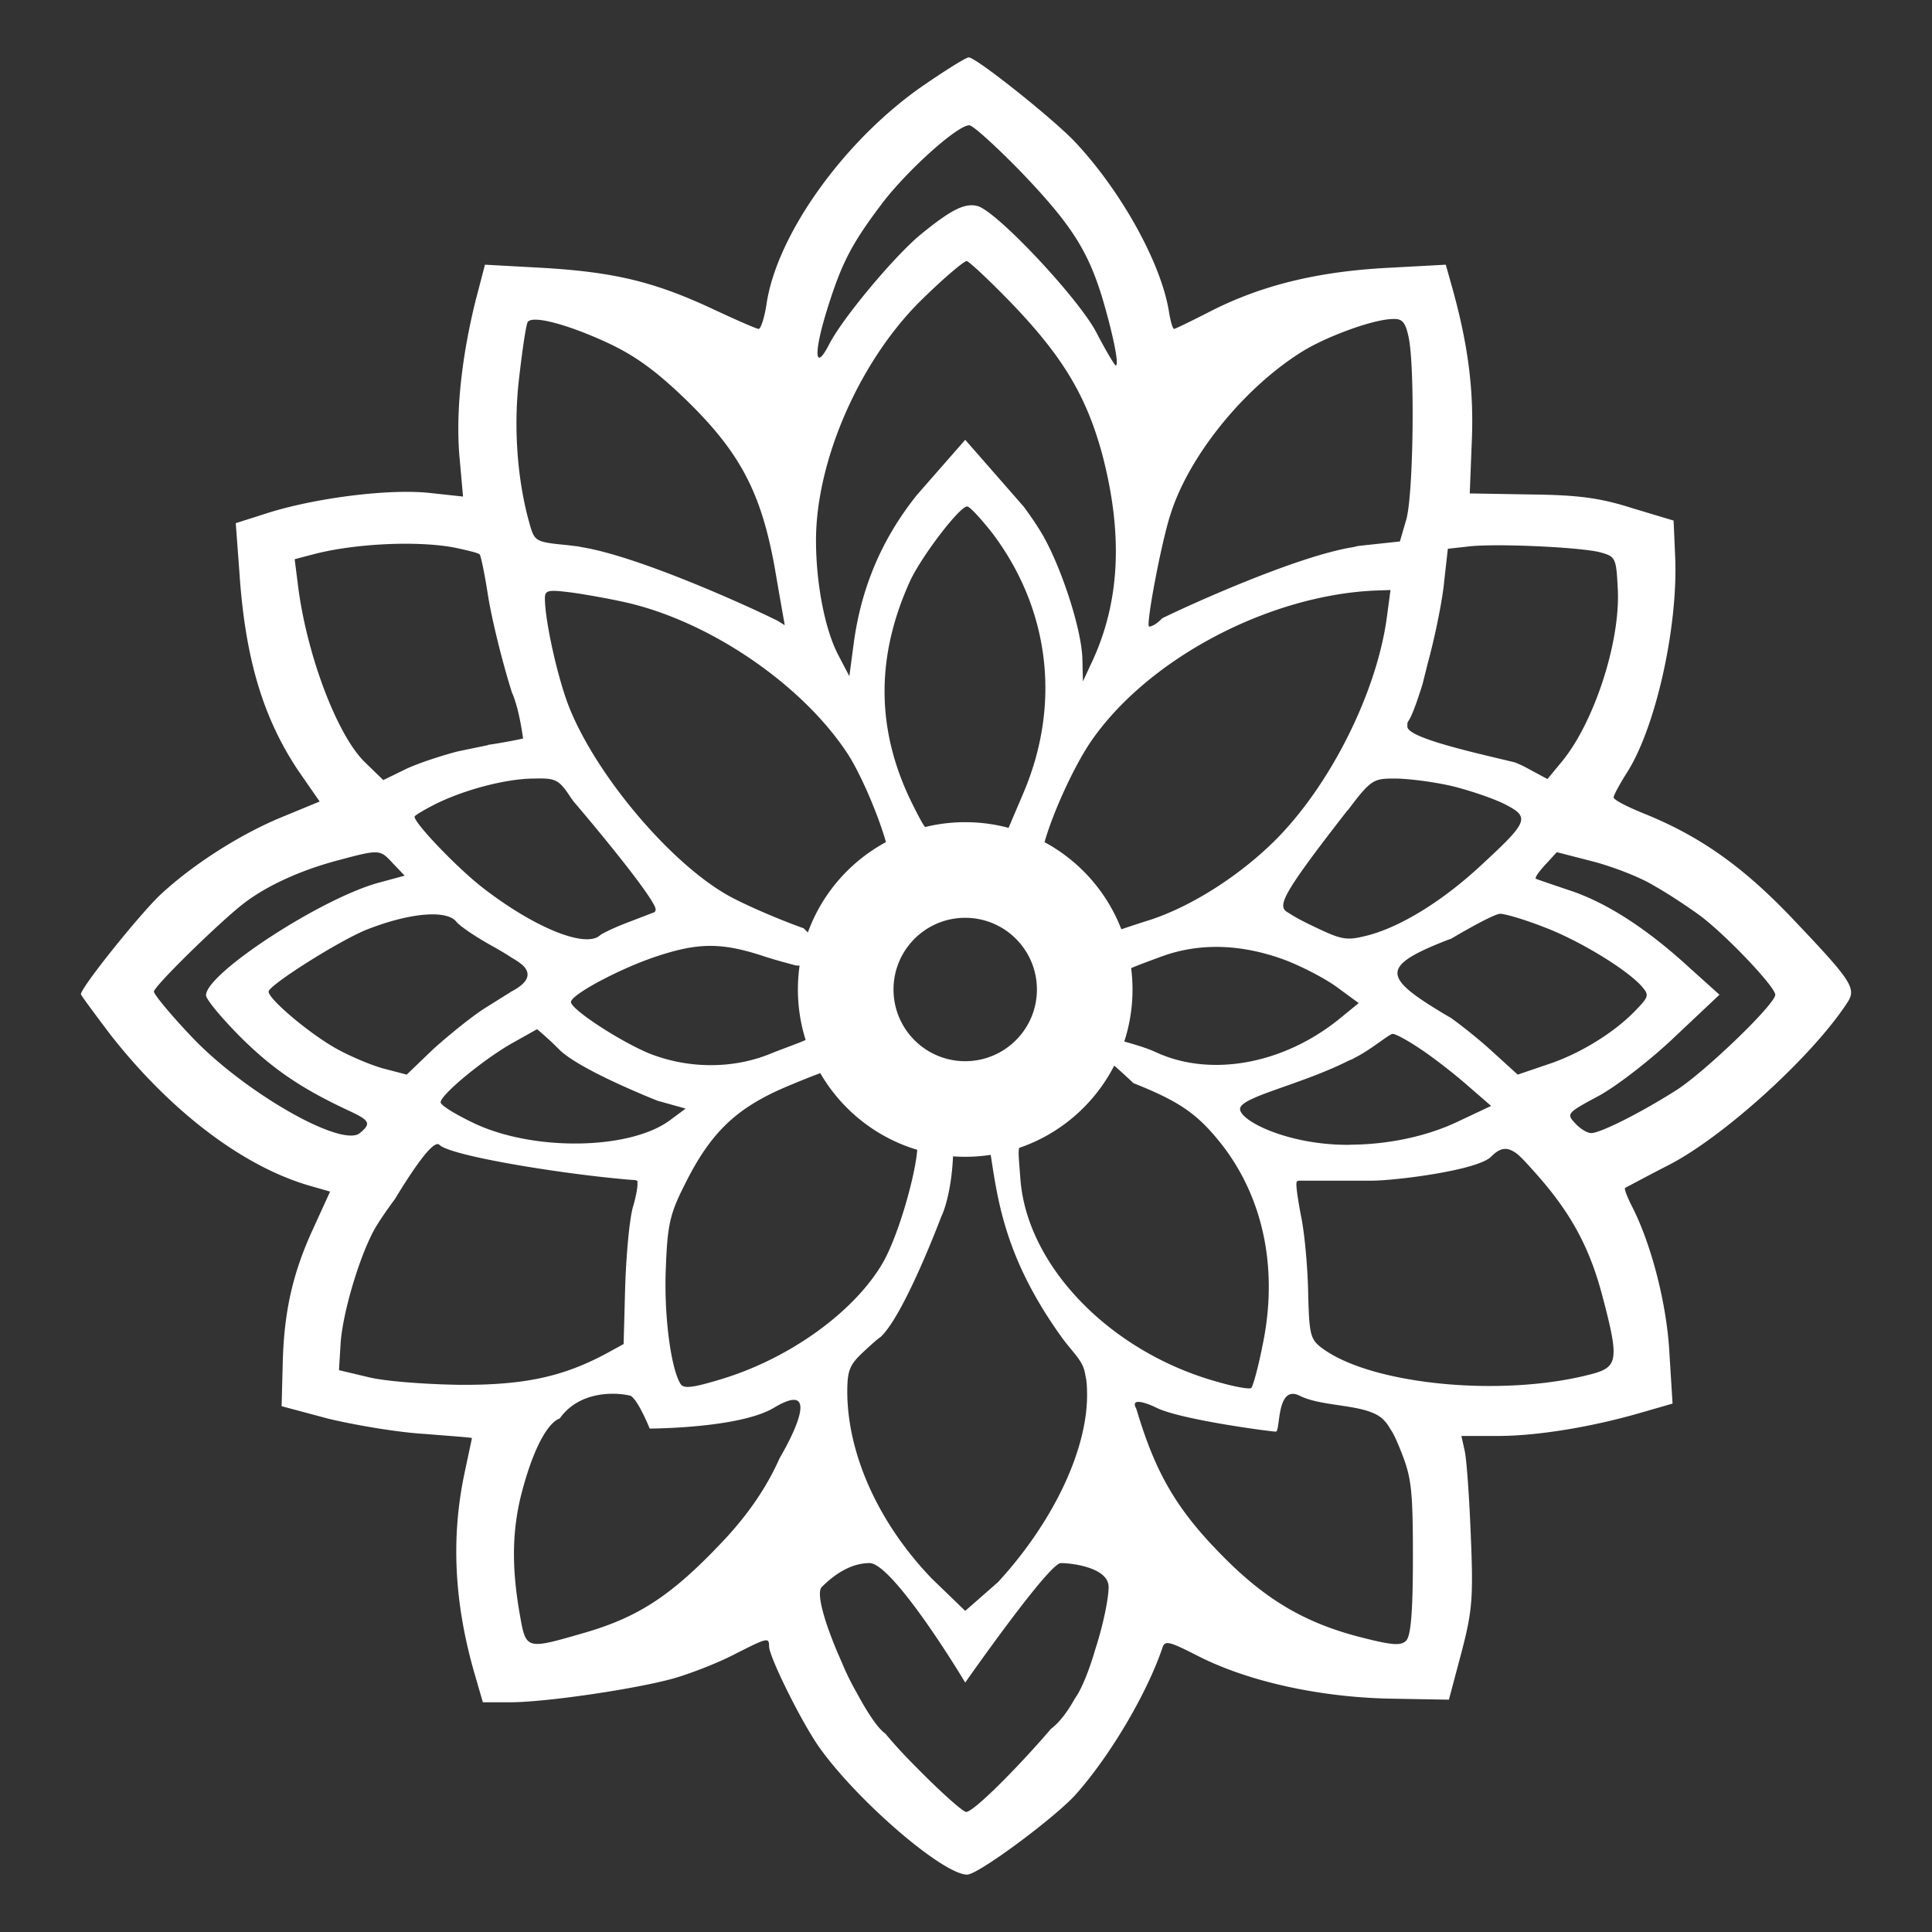 <svg viewBox="0 0 500 500" xmlns="http://www.w3.org/2000/svg" xml:space="preserve" style="fill-rule:evenodd;clip-rule:evenodd;stroke-linejoin:round;stroke-miterlimit:2"><rect x="0" y="0" width="500" height="500" fill="#333333" stroke="none"/><path style="fill:none" d="M-7.8-11.089h487.879v504.632H-7.8z" transform="matrix(1.025 0 0 .991 7.993 10.987)"/><path d="M218.572 7.6C224.1 3.816 229.095.705 229.767.705c1.889 0 21.589 15.678 27.389 21.756 11.872 12.572 22.4 31.355 24.428 44.061.4 2.428.938 4.455 1.344 4.455.267 0 4.722-2.161 9.983-4.861 12.956-6.489 27.256-10.005 45.334-10.95l14.978-.811 1.483 5.272c4.317 15.273 5.805 27.162 5.261 40.273l-.539 13.65 15.517.266c12.278.139 17.944.811 26.444 3.517l10.795 3.244.405 9.323c.806 18.244-5.128 44.733-12.683 56.222-1.761 2.833-3.239 5.539-3.239 6.078 0 .678 3.511 2.433 7.828 4.194 14.433 5.811 25.5 13.645 38.044 26.756 16.056 16.889 17.134 18.516 14.439 22.433-9.178 13.917-31.844 34.461-46.011 41.756-4.556 2.333-8.506 4.444-10.311 5.405l-.722.384-.145.072-.155.083c-.273.272.544 2.3 1.622 4.467 5.128 9.861 9.172 25.539 9.844 38.244l.817 13.106-7.961 2.294c-12.956 3.789-27.122 6.084-37.239 6.084h-9.45l.811 3.65c.539 2.166 1.217 12.027 1.617 22.027.678 16.217.405 19.595-2.428 30.412l-3.233 12.161-15.523-.272c-18.211-.406-36.561-4.462-49.511-11.084-7.689-3.916-8.5-4.05-9.172-1.889-4.05 11.889-13.761 28.245-22.672 38.111C251.489 456.672 232.2 471 229.361 471c-6.2 0-27.928-18.65-37.905-32.432-4.589-6.218-13.361-23.924-13.361-26.629 0-2.428-.406-2.295-9.173 2.161-4.189 2.167-11.2 4.872-15.383 6.083-9.578 2.706-33.056 6.217-42.5 6.217h-7.017l-2.155-7.428c-5.267-18.244-6.072-35.005-2.7-51.361.472-2.256.922-4.356 1.278-6.017v-.005c.45-2.106.744-3.495.744-3.567 0-.105-3.378-.372-8.022-.733-1.372-.111-2.85-.228-4.389-.35-6.883-.406-17.945-2.3-24.695-3.917l-12.144-3.244.272-10.406c.272-13.922 2.567-23.922 7.828-35.405l4.45-9.734-5.667-1.622c-17.266-5.133-35.75-19.328-51.133-38.917C3.506 248.15 0 243.422 0 243.15c0-1.756 15.517-21.084 20.778-25.945 8.5-7.839 20.778-15.683 31.839-20.139l9.172-3.783-5.528-7.972c-9.039-13.517-13.761-28.922-15.244-51.356l-.945-12.705 8.9-2.834c12.417-3.789 30.767-6.083 41.156-5.005l8.767.95-.945-10.545c-.944-11.35.539-25.405 4.183-40.133l2.434-9.328 14.839.811c18.616 1.084 29.005 3.65 43.577 10.406 6.345 2.972 11.873 5.405 12.417 5.405.533 0 1.483-2.838 2.022-6.35 2.695-18.377 20.639-43.111 41.15-57.027Zm24.556 22.566c-6.344-6.489-12.278-11.894-13.228-11.894-3.094 0-16.322 11.894-22.794 20.544-7.961 10.539-10.389 15.539-14.167 27.706-3.378 11.078-2.972 15.539.672 8.511 3.506-6.894 17-22.972 23.745-28.517 8.094-6.622 11.605-8.244 14.844-7.294 5.256 1.755 26.039 23.917 30.622 32.705 2.434 4.728 4.728 8.512 4.995 8.512.944 0-.672-7.973-3.506-17.567-3.777-12.3-8.094-19.056-21.183-32.706Zm-1.483 35c-6.211-6.483-11.878-11.755-12.417-11.755-.672 0-5.667 4.189-10.922 9.322-16.328 15.544-28.067 41.894-28.067 62.978 0 11.083 2.294 23.111 5.8 29.733l2.833 5.406 1.078-8.111c1.911-14.734 7.328-27.45 16.422-38.806l12.484-14.261 15.172 17.344c1.594 2.173 3.072 4.311 4.094 5.995 5.123 8.105 10.923 25.539 11.061 33.511l.133 5.678 2.701-5.811c6.878-15.273 7.694-32.434 2.294-52.978-4.044-14.861-9.983-24.867-22.666-38.245Zm101.994 8.111c-.805-3.922-1.617-5-4.044-4.866-4.995 0-17.539 4.594-23.884 8.65-14.977 9.461-29.005 26.894-33.727 41.894-2.428 7.434-6.473 29.056-5.534 29.056.956-.061 2.167-.883 3.378-2.145 6.894-3.4 34.55-15.938 49.106-18.361.5-.083.972-.194 1.422-.327.755-.084 1.5-.167 2.222-.25l8.772-.945 1.617-5.544c1.889-6.217 2.294-39.323.672-47.162ZM96.872 127.605c-9.711-1.894-25.905-1.083-36.428 1.623l-5.127 1.35.811 6.35c2.155 17.972 10.116 39.194 17.4 46.222l4.728 4.589 5.8-2.834c3.105-1.489 9.311-3.516 13.489-4.594l7.827-1.622-.061-.056a139.46 139.46 0 0 0 9.117-1.65s-.495-3.955-1.483-7.755c.011-.034.005-.078-.017-.134l-.072-.189c-.373-1.394-.811-2.744-1.317-3.861-2.361-7.439-5.3-19.122-6.3-25.816-.811-5.139-1.756-9.6-2.022-9.867-.272-.406-3.239-1.083-6.345-1.756Zm91.27 99.554c3.645-10.042 10.899-18.354 20.196-23.365-1.858-6.722-6.626-17.996-10.143-23.216-11.6-17.434-34.539-33.245-55.856-38.517-4.45-1.078-11.333-2.295-15.106-2.833-6.344-.812-7.155-.678-7.155 1.483 0 5.678 3.239 20.405 6.205 27.978 7.156 18.105 26.85 41.216 41.962 49.322 4.944 2.617 13.127 6.067 18.794 8.078.385.386.753.743 1.103 1.07Zm30.314-27.269a43.415 43.415 0 0 1 10.4-1.257c3.879 0 7.639.51 11.216 1.467l4-9.389c9.578-22.833 6.612-47.161-8.1-66.756-2.966-3.783-5.927-7.028-6.611-7.028-2.022 0-12.277 13.512-14.972 19.728-8.906 19.867-8.5 38.923 1.078 57.839 1.394 2.742 2.274 4.455 2.989 5.396Zm30.931 3.913c9.036 4.877 16.141 12.873 19.873 22.545a414.86 414.86 0 0 1 7.735-2.526c10.927-3.644 23.472-11.755 32.65-21.083 14.027-14.323 25.766-37.973 28.333-57.161l.944-7.028-3.911.133c-28.066 1.217-59.639 18.111-74.072 39.733-4.335 6.639-9.512 18.101-11.552 25.387Zm22.414 32.603c.23 1.81.349 3.655.349 5.527 0 4.699-.748 9.223-2.133 13.46l.489.14c2.383.683 5.361 1.533 7.966 2.75 14.034 6.356 32.656 2.972 47.089-8.644l5.128-4.189-5.528-4.056c-3.105-2.3-9.177-5.411-13.361-7.028-11.194-4.188-21.989-4.6-31.839-1.083-3.651 1.331-6.948 2.573-8.16 3.123Zm-28.986 46.522c-.24.879-.105 2.631.13 5.577.055.712.122 1.495.183 2.35 1.617 22.567 23.206 44.867 50.867 52.573 4.583 1.35 8.494 2.022 8.9 1.616.405-.405 1.755-5.133 2.839-10.677 4.177-19.456.533-37.973-10.256-52.028-6.322-8.078-10.9-11.328-23.083-16.167a162.64 162.64 0 0 0-4.974-4.542c-5.088 9.94-13.905 17.655-24.606 21.298Zm-17.117 2.186c-.355 8.238-2.105 13.728-3.031 15.575 0 0-9.278 24.739-15.461 30.928-.045.038-.084.083-.128.127l-.083.095c-.523.278-2.389 1.911-4.484 3.883-3.639 3.378-4.178 4.861-4.178 10.545.134 16.077 8.1 33.783 21.862 48.105l8.661 8.372 8.472-7.422c14.161-15.411 22.939-33.789 23.066-48.111 0-2.278-.078-3.883-.399-5.217a22.773 22.773 0 0 0-.211-1.1c-.478-2.161-1.778-3.733-3.478-5.805-.828-1-1.745-2.117-2.711-3.472-13.911-19.467-16.139-33.928-17.95-45.639l-.192-1.25a43.611 43.611 0 0 1-9.755.386Zm-34.349-21.532c-1.909.69-5.035 1.934-8.393 3.351-13.228 5.545-19.973 11.895-26.717 25.545-3.778 7.433-4.45 10.405-4.856 21.35-.544 11.894 1.212 25.95 3.773 30.139.811 1.35 3.105 1.077 10.661-1.217 17.811-5.411 34.539-17.572 41.822-30.272 4.069-7.264 8.326-22.568 8.801-29.056-10.675-3.189-19.62-10.384-25.091-19.84Zm-3.788-8.585a43.274 43.274 0 0 1-2.005-13.064c0-2.098.149-4.16.437-6.178a8.513 8.513 0 0 0-.437-.011 4.986 4.986 0 0 0-.506-.022c-.472-.133-.983-.272-1.528-.417-1.811-.489-4.005-1.077-6.505-1.883-11.334-3.789-17.406-3.656-28.606.133-9.172 3.106-21.583 9.728-21.583 11.623 0 1.888 12.411 10 20.1 13.244 10.122 4.056 21.855 4.189 31.844 0a199.094 199.094 0 0 1 3.978-1.528l.011-.005c1.9-.715 3.702-1.391 4.8-1.892Zm59.85-13.064c0-10.25-8.311-18.555-18.555-18.555-10.25 0-18.556 8.305-18.556 18.555 0 10.245 8.306 18.556 18.556 18.556 10.244 0 18.555-8.311 18.555-18.556ZM136.133 74.494c-10.25-4.733-19.427-7.161-20.505-5.272-.406.539-1.35 6.894-2.161 13.922-1.617 12.972-.539 26.889 2.566 37.972 1.35 4.867 1.484 5 9.85 5.812.967.116 1.989.238 3.023.372.316.078.639.144.976.205 14.846 2.473 43.301 15.461 49.49 18.556.117.055.223.1.317.133.583.272 1.272.711 1.767 1.028.405.261.683.439.683.383 0-.055-.183-1.094-.489-2.816l-.005-.028c-.473-2.689-1.245-7.039-2.067-11.889-3.506-19.461-8.906-29.867-22.933-43.511-7.828-7.572-13.228-11.489-20.512-14.867Zm-9.305 117.845c-3.106-4.734-3.917-5.139-9.445-5-7.427 0-18.35 2.972-25.638 6.616-2.967 1.489-5.4 2.978-5.4 3.25 0 1.75 10.933 13.106 17.277 18.106 13.489 10.539 26.978 16.083 30.761 12.567.673-.539 4.045-2.162 7.689-3.512l6.339-2.433-.033-.017c.444-.255.483-.805.067-1.633-2.389-4.783-14.6-19.578-21-27.078-.223-.311-.434-.6-.617-.866Zm21.389 77.983c-7.561-3.105-19.667-8.456-24.156-12.578l-.172-.166-.183-.184c-.289-.289-.573-.566-.845-.833-.678-.678-1.211-1.195-1.622-1.545-1.878-1.738-3.183-2.811-3.183-2.811l-6.75 3.784c-7.684 4.461-18.211 13.244-18.211 15.133 0 .811 4.044 3.245 8.905 5.545 15.383 7.161 39.939 6.755 50.322-.812l4.184-3.105-7.284-2.028c-.35-.144-.689-.278-1.005-.4Zm-51.078-45.956c-2.561-3.111-12.006-2.3-23.067 2.028-7.15 2.834-25.5 14.456-25.5 16.084 0 1.888 9.984 10.4 17 14.455 3.506 2.028 9.173 4.461 12.545 5.406l6.205 1.622 6.884-6.622c3.916-3.511 9.85-8.378 13.494-10.673l6.478-4.055-.045-.006c4.484-2.283 5.584-4.572 3.295-6.861-.361-.355-1.567-1.283-2.939-2.028-1.022-.711-2.5-1.6-4.5-2.733-4.45-2.428-8.9-5.4-9.85-6.617Zm257.428-35.138c-4.722-1.078-11.195-1.889-14.567-1.889-5.478 0-6.133.227-12.144 8.233l-.05-.033c-17.306 22.255-18.384 24.95-15.295 26.544 1.184.811 3.261 1.978 5.9 3.228 8.095 3.917 9.045 4.055 14.845 2.567 8.5-2.295 19.294-8.917 29.272-18.245 12.15-11.217 12.55-12.294 5.939-15.678-2.967-1.483-9.306-3.644-13.9-4.727Zm23.889 36.488c-4.861-1.894-9.85-3.377-11.206-3.377-1.294.066-7.161 3.2-12.672 6.477-.633.212-1.311.456-2.022.745-16.095 6.439-15.456 9.278 0 18.555.711.428 1.378.817 2.005 1.167 3.223 2.328 7.117 5.467 9.995 8.056l7.283 6.622 7.961-2.706c8.506-2.833 17.539-8.511 22.939-14.322 3.1-3.244 3.1-3.65 1.078-5.95-4.05-4.455-16.328-11.889-25.361-15.267ZM142.883 298.15c.839-2.778 1.256-5.45 1.139-6.178.067-.283.028-.478-.133-.561-.333-.167-.556-.178-1.028-.194-.228-.012-.511-.023-.894-.056-17.239-1.439-46.295-6.133-49.189-9.028-1.695-1.694-8.095 8.406-11.528 14.061-2.455 3.311-4.661 6.556-5.694 8.578-3.917 7.567-7.962 21.622-8.367 29.056l-.406 6.622 7.423 1.761c4.05 1.083 14.705 1.889 23.611 2.028 16.728.128 26.85-2.028 38.183-8.111l4.45-2.434.406-14.866c.266-8.106 1.083-17.434 2.027-20.678Zm130.239 52.267c.062.216.139.45.228.711 4.989 16.622 10.656 25.944 22.667 37.972 10.928 10.95 21.044 16.895 35.483 20.544 7.961 2.023 10.117 2.162 11.467.812 1.217-1.217 1.75-7.434 1.75-21.623 0-17.572-.4-20.678-3.1-27.433-1.106-2.75-1.883-4.528-2.789-5.789a10.637 10.637 0 0 0-1.739-2.35c-2.383-2.378-6.978-3.056-11.644-3.75-3.628-.539-7.295-1.078-9.995-2.433-4.3-2.156-5.016 3.205-5.472 6.65-.2 1.494-.35 2.627-.728 2.627-1.239 0-24.739-3.094-30.905-6.183-1.873-.939-7.028-3-5.223.245Zm133.934-135.378c-3.506-2.161-10.522-4.86-15.65-6.217l-9.45-2.428-2.967 3.239c-1.616 1.762-2.833 3.378-2.422 3.65.267.139 4.178 1.483 8.633 2.972 9.445 3.111 19.834 9.728 30.895 19.867l7.961 7.161-11.467 10.811c-6.205 5.945-15.116 12.839-19.839 15.406-8.089 4.328-8.361 4.594-6.066 7.028 1.211 1.355 3.1 2.566 4.183 2.566 2.428 0 13.356-5.539 22.394-11.344 7.556-5.006 25.234-22.034 25.234-24.467 0-2.028-12.817-15.544-19.567-20.544-2.967-2.156-8.228-5.673-11.872-7.7Zm-13.761-86.217c-4.856-1.356-27.795-2.433-34.672-1.489l-4.862.539-.944 8.378c-.406 4.6-2.294 14.055-4.178 20.95l-.572 2.266-.489 1.962-.394 1.572c-2.384 7.589-3.312 8.978-3.673 9.516-.227.345-.227.345-.227 1.378 0 2.628 14.155 6 23.466 8.222 1.639.389 3.128.745 4.361 1.05 1.234.489 2.323.989 3.156 1.467l5.267 2.839 3.239-3.922c8.633-10 15.65-31.35 14.972-45.134-.406-8.111-.539-8.516-4.45-9.594ZM166.222 384.639c6.45-6.817 11.356-14.056 14.595-21.4 4.861-8.339 9.8-19.811-1.445-13.067-8.949 5.369-32.179 5.389-32.179 5.389s-2.935-7.343-4.932-8.483c-4.066-1.017-13.339-1.228-18.344 5.872-3.317 1.183-7 8.4-9.778 18.989-2.561 9.728-2.694 19.189-.672 31.083l.116.65c.673 3.85 1.062 6.072 2.373 7.045 1.8 1.327 5.327.305 13.683-2.106l1.1-.317c13.761-4.055 22.394-9.727 35.483-23.655Zm180.656-127.161c-3.367-2.3-6.606-4.056-7.417-4.056-.372 0-1.544.828-3.105 1.933-1.845 1.306-4.239 3-6.478 4.145-.306.155-.617.328-.928.505-.366.128-.75.289-1.133.478-5.367 2.684-11.317 4.789-16.333 6.561-6.545 2.311-11.5 4.061-11.5 5.811 0 3.095 12.372 9.278 27.833 9.278.35 0 .689-.011 1.017-.039 9.133-.072 19.044-1.989 27.222-5.839l8.905-4.188-6.072-5.267c-3.372-2.972-8.772-7.161-12.011-9.322ZM80.817 209.366l-.095-.105c-1.144-1.233-1.9-2.05-2.839-2.478-1.833-.828-4.35-.155-11.789 1.839l-.255.067c-9.439 2.566-18.211 6.622-24.017 11.216-6.205 4.861-22.933 21.217-22.933 22.573 0 .672 4.183 5.805 9.444 11.35 13.489 14.455 39.128 29.189 43.85 25.266 2.967-2.427 2.562-3.239-2.294-5.539-12.55-5.805-19.967-10.811-28.333-19.055-4.995-5-9.179-10-9.179-11.078 0-5.678 30.09-25.272 44.934-29.194l6.472-1.756-2.966-3.106ZM377.1 290.178l-.044-.05c-3.328-3.734-4.972-5.578-6.311-6.273-2.106-1.277-3.756-.627-5.622 1.178a1.343 1.343 0 0 0-.284.278c-3.766 3.472-24.705 6.1-30.839 6.1h-18.55c-.616 0-.883.206-.85.583-.183.567.339 4.2 1.111 8.317.95 4.328 1.756 13.244 1.895 19.872.266 11.078.533 12.295 3.639 14.595 12.95 9.589 47.494 12.833 70.428 6.489 6.072-1.762 6.344-3.928 2.155-19.739-3.233-12.428-7.955-21.35-16.728-31.35Zm-114.666 122.8c2.255-6.983 3.533-13.611 3.533-16.417 0-4.95-9.284-6.183-12.372-6.183-3.089 0-24.739 30.922-24.739 30.922-6.189-10.306-19.795-30.922-24.745-30.922-4.95 0-9.278 3.089-12.372 6.183-1.672 1.678 1.194 10.622 5.156 19.45a65.474 65.474 0 0 0 3.905 7.961c2.3 4.3 4.611 7.906 6.406 9.7.305.306.633.578.977.828 2.256 2.722 4.801 5.494 7.689 8.383 6.478 6.628 12.412 11.895 13.223 11.895 2 0 13.844-12.011 21.95-21.495 2.239-1.689 4.294-4.444 6.111-7.722.444-.65.811-1.233 1.083-1.728 1.521-2.805 3.011-6.805 4.195-10.855Z" style="fill:#fff" transform="translate(20.941 14.148)"/></svg>
